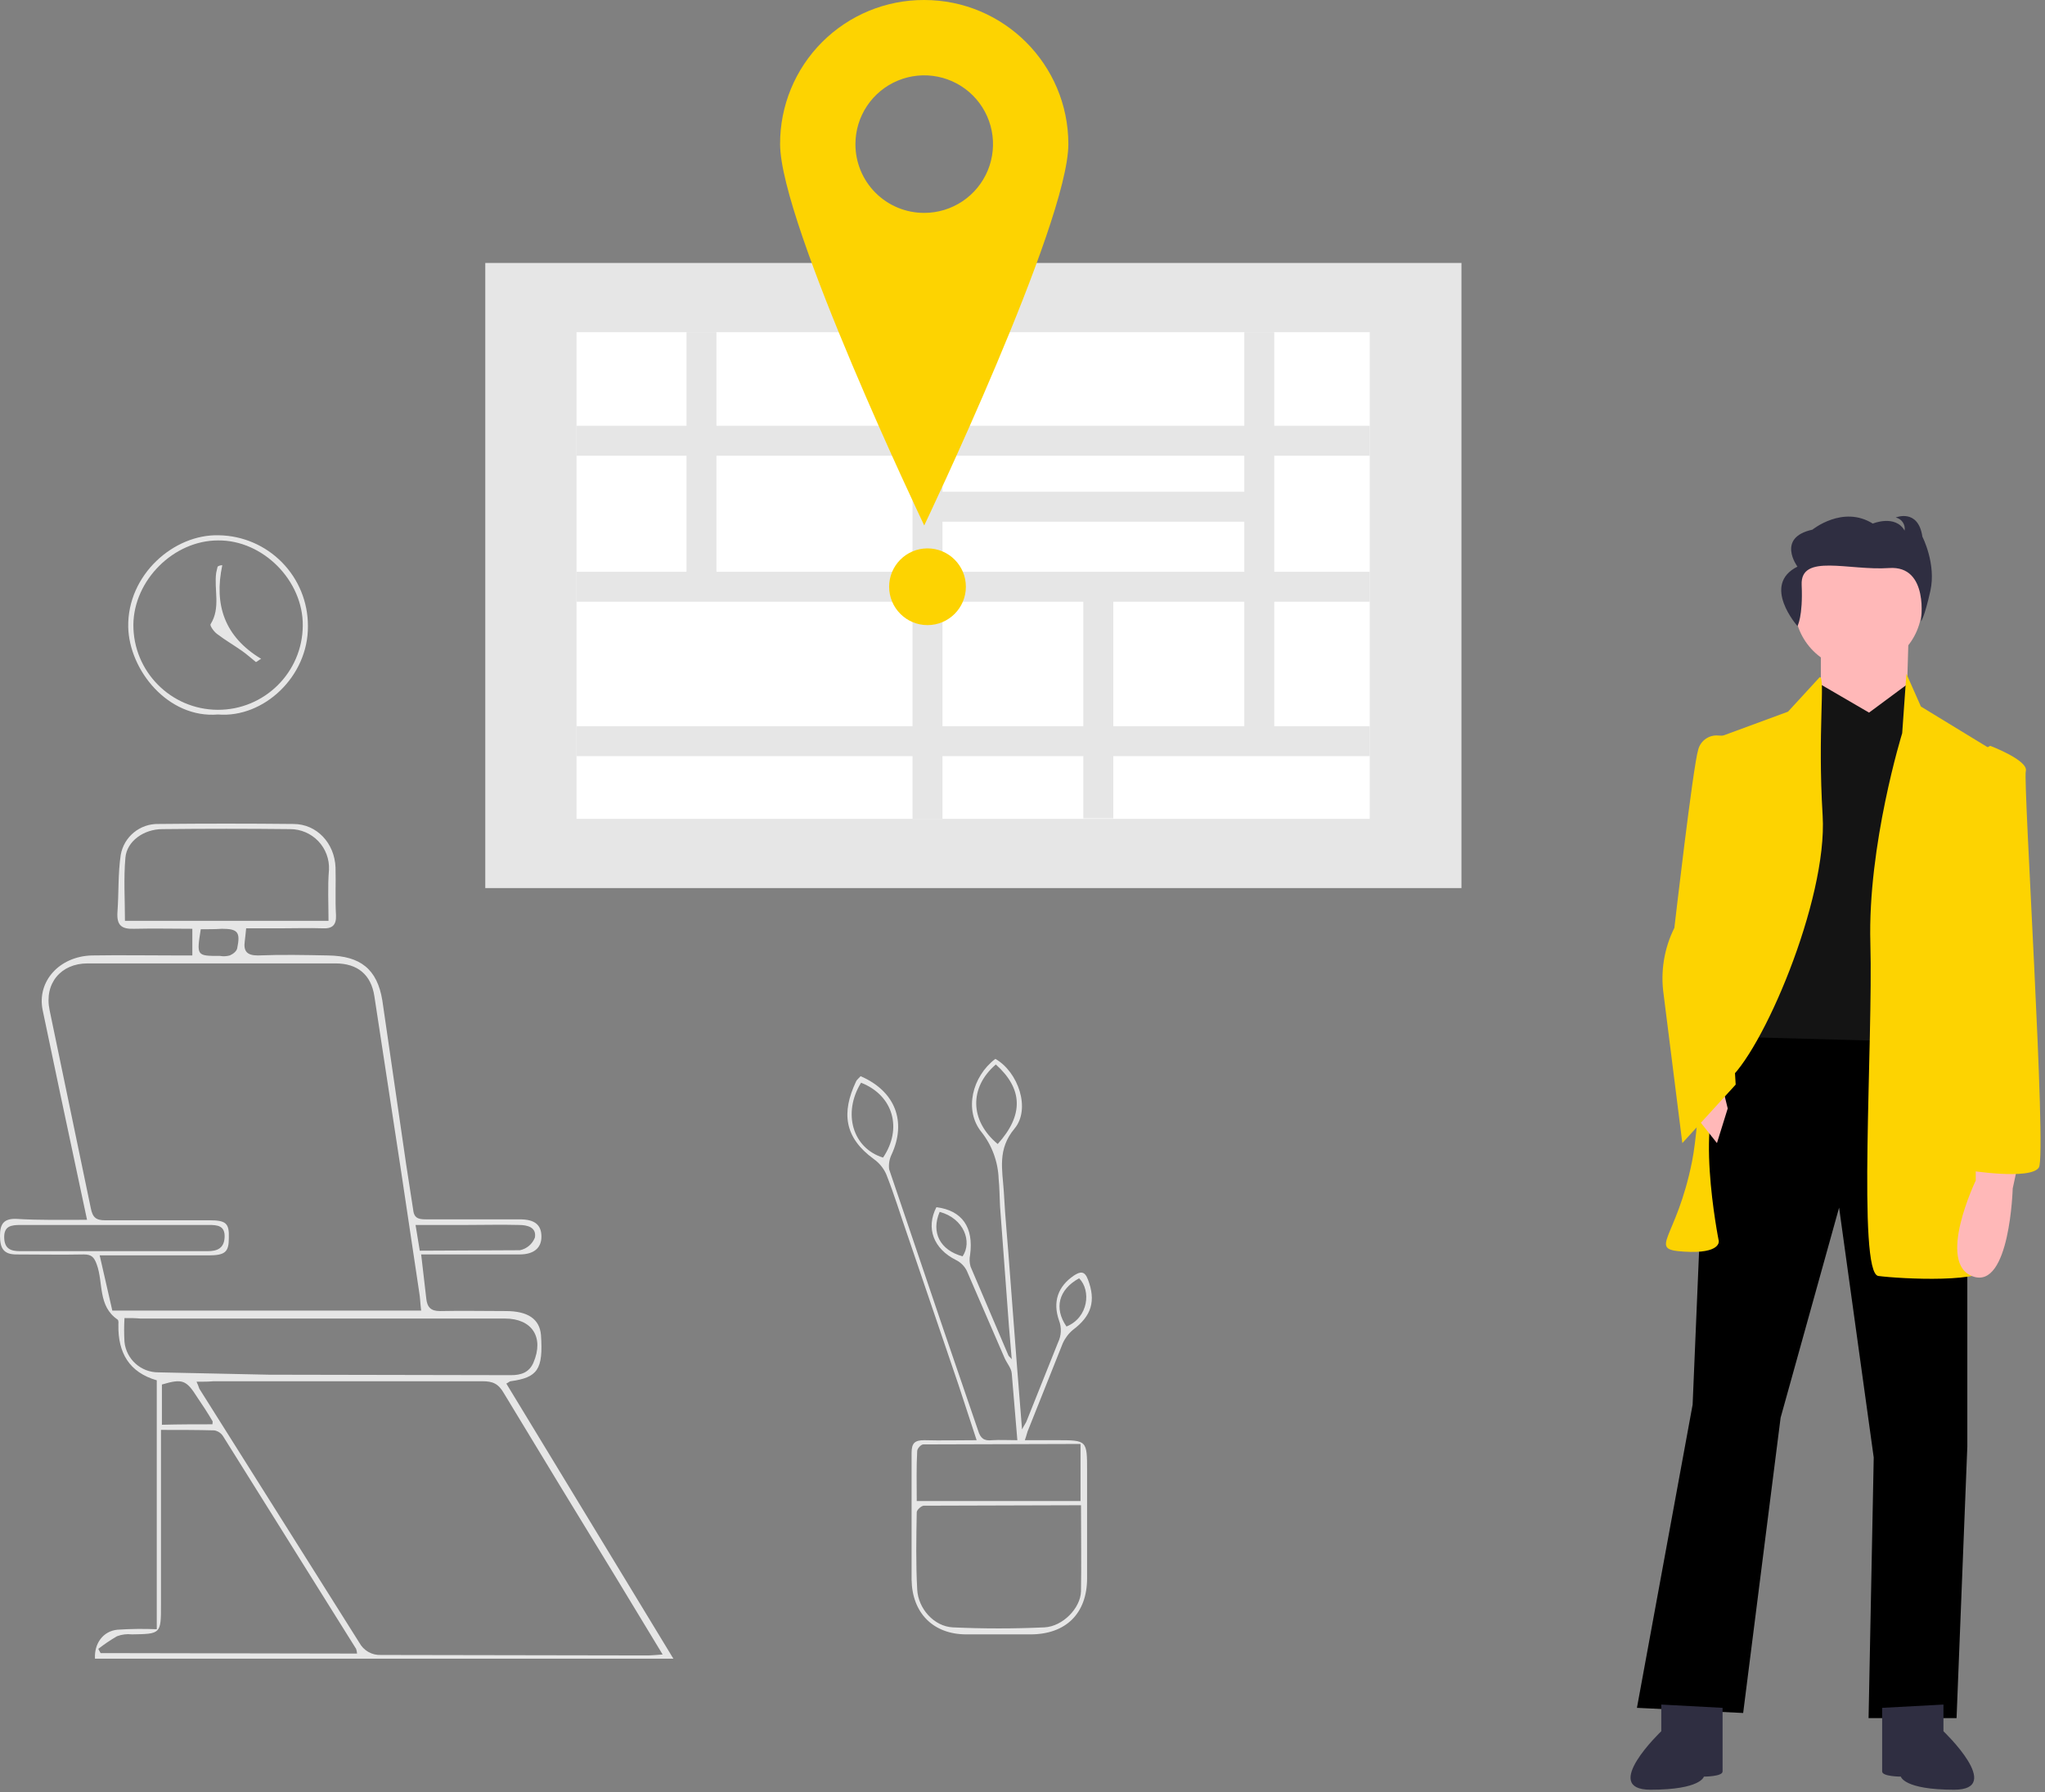 <svg width="437" height="383" viewBox="0 0 437 383" fill="none" xmlns="http://www.w3.org/2000/svg">
<rect x="0" y="0" width="437" height="383" fill="#808080" stroke="none"/>
<style>
    #man , #location  {
        transform-origin: center;
        transform-box: fill-box;
    }
    #man{
        animation: translateX 3s linear infinite;
    }
    #location{
        animation: rotation 3s linear infinite;
    }
    @keyframes translateX {

        0%,
        100% {
            transform: translateX(2px);
        }

        50% {
            transform: translateX(-2px);
        }
    }
    @keyframes rotation {
        0% {
            transform: rotate(0deg) translateY(0px);
        }

        50% {
            transform: rotate(5deg) translateY(10px);
        }

        100% {
            transform: rotate(0deg) translateY(0px);
        }
}
</style>
<g id="where_clients 1" clip-path="url(#clip0)">
<g id="man">
<path id="Vector" d="M420.4 219.4V309.2L418.1 367.2H399.3L400.4 311.5L393 258.1L380.5 303L372.5 366.1L349.8 365L361.7 300.2L365.1 219.5L420.4 219.4Z" fill="black"/>
<path id="Vector_2" d="M415.3 364.3V370C415.3 370 428.4 382.5 417.6 382.5C406.8 382.5 406.2 379.7 406.2 379.7C406.2 379.7 402.2 379.7 402.2 378.6V365L415.3 364.3ZM355 364.3V370C355 370 341.9 382.5 352.7 382.5C363.5 382.5 364.1 379.7 364.1 379.7C364.1 379.7 368.1 379.7 368.1 378.6V365L355 364.3Z" fill="#2F2E41"/>
<g id="Group">
<path id="Vector_3" d="M397.1 143.1C404.611 143.1 410.7 137.011 410.7 129.5C410.7 121.989 404.611 115.9 397.1 115.9C389.589 115.9 383.5 121.989 383.5 129.5C383.5 137.011 389.589 143.1 397.1 143.1Z" fill="#FFB8B8"/>
<path id="Vector_4" d="M407.9 134.1L407.3 154.6L389.1 154V138.1L407.9 134.1Z" fill="#FFB8B8"/>
</g>
<path id="Vector_5" d="M399.4 152.3L407.9 146L411.3 222.7L370.9 221.6L380.6 154.5L389.1 146.3L399.4 152.3Z" fill="#141414"/>
<path id="Vector_6" d="M410.483 151L407.383 144L406.483 156.7C406.483 156.7 399.083 180.6 399.683 201.6C400.283 222.6 396.883 272.1 401.383 272.7C405.883 273.3 425.283 274.4 425.283 270.4L426.383 160.7L410.483 151ZM388.883 144.7L382.083 152.1L364.983 158.4C364.983 158.4 364.983 231.2 361.583 248.2C358.183 265.2 351.883 267 359.883 267.5C367.883 268 367.283 265.2 367.283 265.2C367.283 265.2 361.583 236.8 368.983 231.1C376.383 225.4 390.583 192.4 389.483 174.3C388.383 156.2 390.083 144.7 388.883 144.7V144.7Z" fill="#FDD301"/>
<path id="Vector_7" d="M431.2 248.9L430.1 254C430.1 254 429.5 275.6 421.6 272.8C413.7 270 422.2 252.3 422.2 252.3V248.9H431.2ZM360.4 236.1L366.9 244.3L369.2 236.9L367.2 228.7L360.4 236.1Z" fill="#FFB8B8"/>
<path id="Vector_8" d="M372.6 157.4L367.2 157.2C365.224 157.006 363.4 158.278 362.9 160.2C361.8 163.6 357.8 198.3 357.8 198.3C355.607 202.689 354.804 207.643 355.5 212.5L359.5 244.3L370.9 231.8L369.2 203.4L372.6 157.4ZM423.8 160.2L425.3 159.4C425.3 159.4 433.5 162.5 432.9 164.8C432.3 167.1 437.4 246.7 435.7 249.5C434 252.3 420.4 250.1 420.4 250.1L423.8 160.2Z" fill="#FDD301"/>
<path id="Vector_9" d="M384.1 121.1C384.1 121.1 379.5 114.9 387.3 113.2C387.3 113.2 393.8 107.9 400.2 111.9C400.2 111.9 405 109.9 407 113.4C407.214 112.11 406.378 110.878 405.1 110.6C405.1 110.6 409.9 108.6 410.8 114.7C410.8 114.7 413.8 120.5 412.5 126.3C411.2 132.1 410.5 132.8 410.5 132.8C410.5 132.8 412.3 120.8 403.7 121.4C395.1 122 384.7 118.2 385 125C385.3 131.8 384.1 133.8 384.1 133.8C384.1 133.8 376.3 125 384.1 121.1V121.1Z" fill="#2F2E41"/>
</g>
<path id="Vector_10" d="M103.7 56.2H312.3V189.8H103.7V56.2Z" fill="#E6E6E6"/>
<path id="Vector_11" d="M123.2 71H292.7V175H123.2V71Z" fill="white"/>
<g id="Group_2">
<path id="Vector_12" d="M123.2 91H292.7V97.4H123.2V91ZM123.2 122.2H292.7V128.6H123.2V122.2ZM197.5 105.1H269.2V111.5H197.5V105.1ZM123.2 155.2H292.7V161.6H123.2V155.2Z" fill="#E6E6E6"/>
<path id="Vector_13" d="M265.9 71H272.3V159.1H265.9V71ZM146.7 71H153.1V125.7H146.7V71ZM195 71H201.4V175H195V71ZM231.5 123.2H237.9V174.9H231.5V123.2Z" fill="#E6E6E6"/>
</g>
<g id="location">
<path id="Vector_14" d="M198.2 133.6C202.729 133.6 206.4 129.929 206.4 125.4C206.4 120.871 202.729 117.2 198.2 117.2C193.671 117.2 190 120.871 190 125.4C190 129.929 193.671 133.6 198.2 133.6Z" fill="#FDD301"/>
<path id="Vector_15" d="M197.5 -6.87841e-06C214.507 0.007 228.293 13.793 228.3 30.8C228.3 47.8 197.5 112.3 197.5 112.3C197.5 112.3 166.7 47.8 166.7 30.8C166.67 22.622 169.905 14.77 175.688 8.988C181.471 3.206 189.322 -0.03 197.5 -6.87841e-06ZM197.5 45.5C200.407 45.5 203.249 44.638 205.666 43.022C208.084 41.407 209.968 39.111 211.08 36.425C212.193 33.739 212.484 30.784 211.917 27.932C211.35 25.081 209.95 22.462 207.894 20.406C205.838 18.35 203.219 16.951 200.368 16.383C197.516 15.816 194.561 16.107 191.875 17.22C189.189 18.332 186.893 20.216 185.278 22.634C183.662 25.051 182.8 27.893 182.8 30.8V30.8C182.795 32.732 183.171 34.646 183.908 36.432C184.645 38.218 185.728 39.84 187.094 41.206C188.46 42.572 190.082 43.655 191.868 44.392C193.654 45.129 195.568 45.505 197.5 45.5Z" fill="#FDD301"/>
</g>
<path id="Vector_16" d="M18.6 260.7L12.9 233.9L9.1 215.8C7.9 209.7 12.7 204.4 19.6 204.2C25.6 204.1 31.6 204.2 37.6 204.2H41.1V198.5C37 198.5 32.8 198.4 28.7 198.5C26 198.6 24.9 197.8 25.1 194.9C25.4 190.8 25.2 186.7 25.8 182.7C26.494 178.799 29.939 175.992 33.9 176.1C43.5 176 53.1 176 62.7 176.1C67.7 176.1 71.5 180.2 71.7 185.4C71.8 188.8 71.6 192.2 71.8 195.6C71.9 197.7 71 198.5 69 198.4C66 198.3 63 198.4 60 198.4H52.6C52.5 199.5 52.4 200.3 52.3 201.2C52 203.3 52.8 204.2 55.1 204.2C60.1 204 65.1 204.1 70.1 204.2C77 204.3 80.6 207.1 81.7 213.8L86.8 248.9L88.3 258.6C88.5 260.6 89.8 260.6 91.3 260.6H111.1C114.3 260.6 115.7 261.8 115.7 264.3C115.7 266.7 114.1 268.1 111 268.1H90L91.1 277.6C91.3 279.4 92.1 280.2 94 280.2C98.7 280.1 103.4 280.2 108.1 280.2C112.8 280.2 115.3 281.9 115.6 285.3C116.1 292.7 114.9 294.4 109.1 295.2C108.9 295.2 108.8 295.4 108.2 295.7L143.9 354.5H20.3C20.1 351.3 22 348.6 25.1 348.3C27.896 348.115 30.7 348.082 33.5 348.2V295C27.6 293.3 25.2 289.1 25.3 283.2C25.3 282.8 25.4 282.2 25.1 282C20.9 279.1 22.1 274.2 20.7 270.3C20.1 268.6 19.5 268.1 17.9 268.1C13.1 268.2 8.3 268.1 3.5 268.1C0.7 268.1 0 266.7 0 264.1C0 261.6 0.8 260.4 3.5 260.5C8.3 260.8 13.3 260.7 18.6 260.7ZM90 280.1C89.8 278.6 89.8 277.4 89.6 276.3L85.8 250.9L80 212.9C79.3 208.3 76.4 205.9 71.7 205.9H18.7C13 205.9 9.4 210.2 10.6 215.9L19.4 258.2C19.8 260.2 20.5 260.8 22.5 260.8H44.7C48.3 260.8 49 261.4 48.9 264.6C48.9 267.6 48.1 268.3 44.5 268.3H21.3L24 280.1H90ZM42 295.3C42.228 295.788 42.429 296.289 42.6 296.8L76.8 351.1C77.246 351.921 77.913 352.601 78.727 353.06C79.54 353.52 80.467 353.742 81.4 353.7L138.3 353.8C139.2 353.8 140.2 353.7 141.6 353.6L131.3 336.6C123.4 323.7 115.533 310.767 107.7 297.8C106.5 295.7 105.3 295.2 103.1 295.2H45.6C44.6 295.3 43.5 295.3 42 295.3V295.3ZM76.3 353.4C76.275 353.06 76.208 352.724 76.1 352.4L47.7 307C47.495 306.66 47.219 306.368 46.891 306.144C46.563 305.92 46.191 305.768 45.8 305.7C42.1 305.6 38.3 305.6 34.4 305.6V342.9C34.4 349.2 34.4 349.2 28.2 349.3C27.117 349.173 26.019 349.31 25 349.7C23.606 350.507 22.27 351.409 21 352.4C21.2 352.7 21.3 353 21.5 353.3L76.3 353.4V353.4ZM26.6 281.7C26.499 283.399 26.499 285.101 26.6 286.8C26.986 290.488 30.092 293.292 33.8 293.3L57.4 293.8L109.2 293.9C111.4 293.9 113.1 293.3 114 291.2C116.3 285.8 113.7 281.8 107.9 281.8H30C29 281.7 27.9 281.7 26.6 281.7V281.7ZM26.7 196.8H70.2C70.2 193 70 189.4 70.3 185.9C70.354 184.777 70.18 183.654 69.787 182.601C69.394 181.547 68.791 180.584 68.015 179.771C67.239 178.957 66.305 178.31 65.272 177.868C64.237 177.426 63.124 177.199 62 177.2C52.9 177.1 43.8 177.1 34.7 177.2C30.7 177.2 27.1 179.8 26.8 183.3C26.4 187.7 26.7 192.2 26.7 196.8V196.8ZM24.4 261.8H4.4C2.4 261.8 0.8 262 0.9 264.6C1 266.9 2.3 267.4 4.3 267.4H44.4C46.4 267.4 47.9 266.8 48 264.4C48.1 261.9 46.4 261.8 44.6 261.8H24.4ZM89.7 267.3L111.1 267.2C111.816 267.053 112.485 266.729 113.044 266.257C113.602 265.785 114.034 265.181 114.3 264.5C114.7 262.3 112.7 261.8 110.9 261.8C107.2 261.7 103.5 261.8 99.8 261.8H88.8L89.7 267.3V267.3ZM45.4 304.4C45.4 304 45.5 303.8 45.4 303.7C44.4 302 43.3 300.3 42.2 298.7C39.8 294.9 39 294.6 34.6 295.9V304.5C38.4 304.4 41.9 304.4 45.4 304.4ZM42.9 198.6C42 204.3 42 204.3 47 204.3C47.699 204.419 48.416 204.385 49.1 204.2C49.8 203.9 50.6 203.3 50.7 202.6C51.4 199.2 50.8 198.5 47.4 198.5C45.9 198.6 44.5 198.6 42.9 198.6V198.6ZM217.4 307.8L216.2 293.5C216.1 292.4 215.2 291.4 214.7 290.3L206.6 271.6C206.104 270.604 205.296 269.796 204.3 269.3C199.5 266.9 197.8 262.5 200.1 258C205.6 258.7 208.1 262.3 207.3 268.2C207.131 269.029 207.165 269.887 207.4 270.7L215.5 289.7C215.6 289.9 215.8 290 216.2 290.5L215.6 283.4L213.7 257.8C213.6 255.8 213.6 253.9 213.4 251.9C213.264 248.258 211.967 244.754 209.7 241.9C206 237.3 207.7 230.1 212.7 226.3C217.6 229.1 220.3 237 216.8 241.2C213.1 245.6 214.2 250 214.5 254.6C214.8 260.4 215.4 266.2 215.8 272L217.3 291.7L218.4 305.5C218.8 304.7 219.1 304.3 219.3 303.9L226.1 286.9C226.815 285.429 226.887 283.727 226.3 282.2C224.9 278.2 226.1 274.9 229.5 272.6C230.9 271.7 231.8 271.6 232.5 273.5C234.2 278 233.3 281.2 229.3 284.2C228.353 284.984 227.6 285.977 227.1 287.1L219.8 305.4C219.5 306 219.4 306.7 219 307.8H225.8C232.3 307.8 232.3 307.8 232.3 314.4V337.3C232.3 344.8 227.8 349.3 220.2 349.3H206.5C199.4 349.3 194.9 344.7 194.8 337.6V310.5C194.8 308.4 195.5 307.8 197.5 307.8C201.1 307.9 204.7 307.8 208.7 307.8L204.8 295.9L193.9 263.9C192.4 259.6 191.1 255.3 189.4 251C188.819 249.673 187.885 248.532 186.7 247.7C180.4 243.1 179.8 237.8 182.9 231.2C183.1 230.7 183.6 230.4 183.9 230C191.3 233.2 193.8 239.7 190.5 246.8C190.044 247.765 189.871 248.84 190 249.9L201.7 284.4L209 305.7C209.5 307.4 210.3 308 212 307.8C213.6 307.7 215.3 307.8 217.4 307.8V307.8ZM231 321.7L197.4 321.8C196.9 321.8 195.9 322.7 195.9 323.2C195.8 328.7 195.7 334.2 196 339.7C196.2 343.8 199.6 347.6 203.6 347.8C210.13 348.1 216.67 348.1 223.2 347.8C227.1 347.6 230.9 343.7 231 340.1C231.1 334.1 231 328.1 231 321.7V321.7ZM195.9 320.8H230.9V308.6L197.3 308.7C196.8 308.7 196 309.6 196 310.1C195.8 313.6 195.9 317.1 195.9 320.8ZM213.2 244.5C218.8 238.3 218.6 232.7 212.8 227.5C207.1 232.4 207.2 239.5 213.2 244.5ZM184 231.4C180 237.9 182.2 245.4 188.7 247.4C192.9 241.2 190.9 234.1 184 231.4ZM200.8 259C198.9 263.4 200.9 267.2 205.7 268.5C207.8 265.4 206 260.4 200.8 259ZM227.9 283.5C232.6 281.6 233.2 275.8 230.6 273.2C226.2 275.6 225.2 279.6 227.9 283.5ZM46.6 152.7C35.9 153.6 27.6 143.2 27.4 134C27.2 122.8 37.2 114.1 46.8 114.4C51.88 114.489 56.722 116.574 60.277 120.205C63.833 123.835 65.817 128.719 65.8 133.8C65.9 144.6 56.3 153.5 46.6 152.7V152.7ZM28.5 133.5C28.445 143.496 36.504 151.645 46.5 151.7C56.496 151.755 64.645 143.696 64.7 133.7C64.8 124.1 56.2 115.4 46.6 115.5C37.1 115.5 28.6 124 28.5 133.5ZM47.5 120.8C45.7 129.3 48 136.1 55.8 140.8C55.4 141 55.1 141.3 54.7 141.5C53.7 140.7 52.7 139.8 51.7 139.1C50 137.9 48.1 136.8 46.4 135.5C45.7 135 44.8 133.7 45 133.4C47.2 129.9 45.7 126 46.2 122.4C46.3 122 46.4 121.5 46.5 121.1C46.793 120.897 47.143 120.792 47.5 120.8V120.8Z" fill="#E6E6E6"/>
</g>
<defs>
<clipPath id="clip0">
<rect width="436.049" height="382.5" fill="white"/>
</clipPath>
</defs>
</svg>
